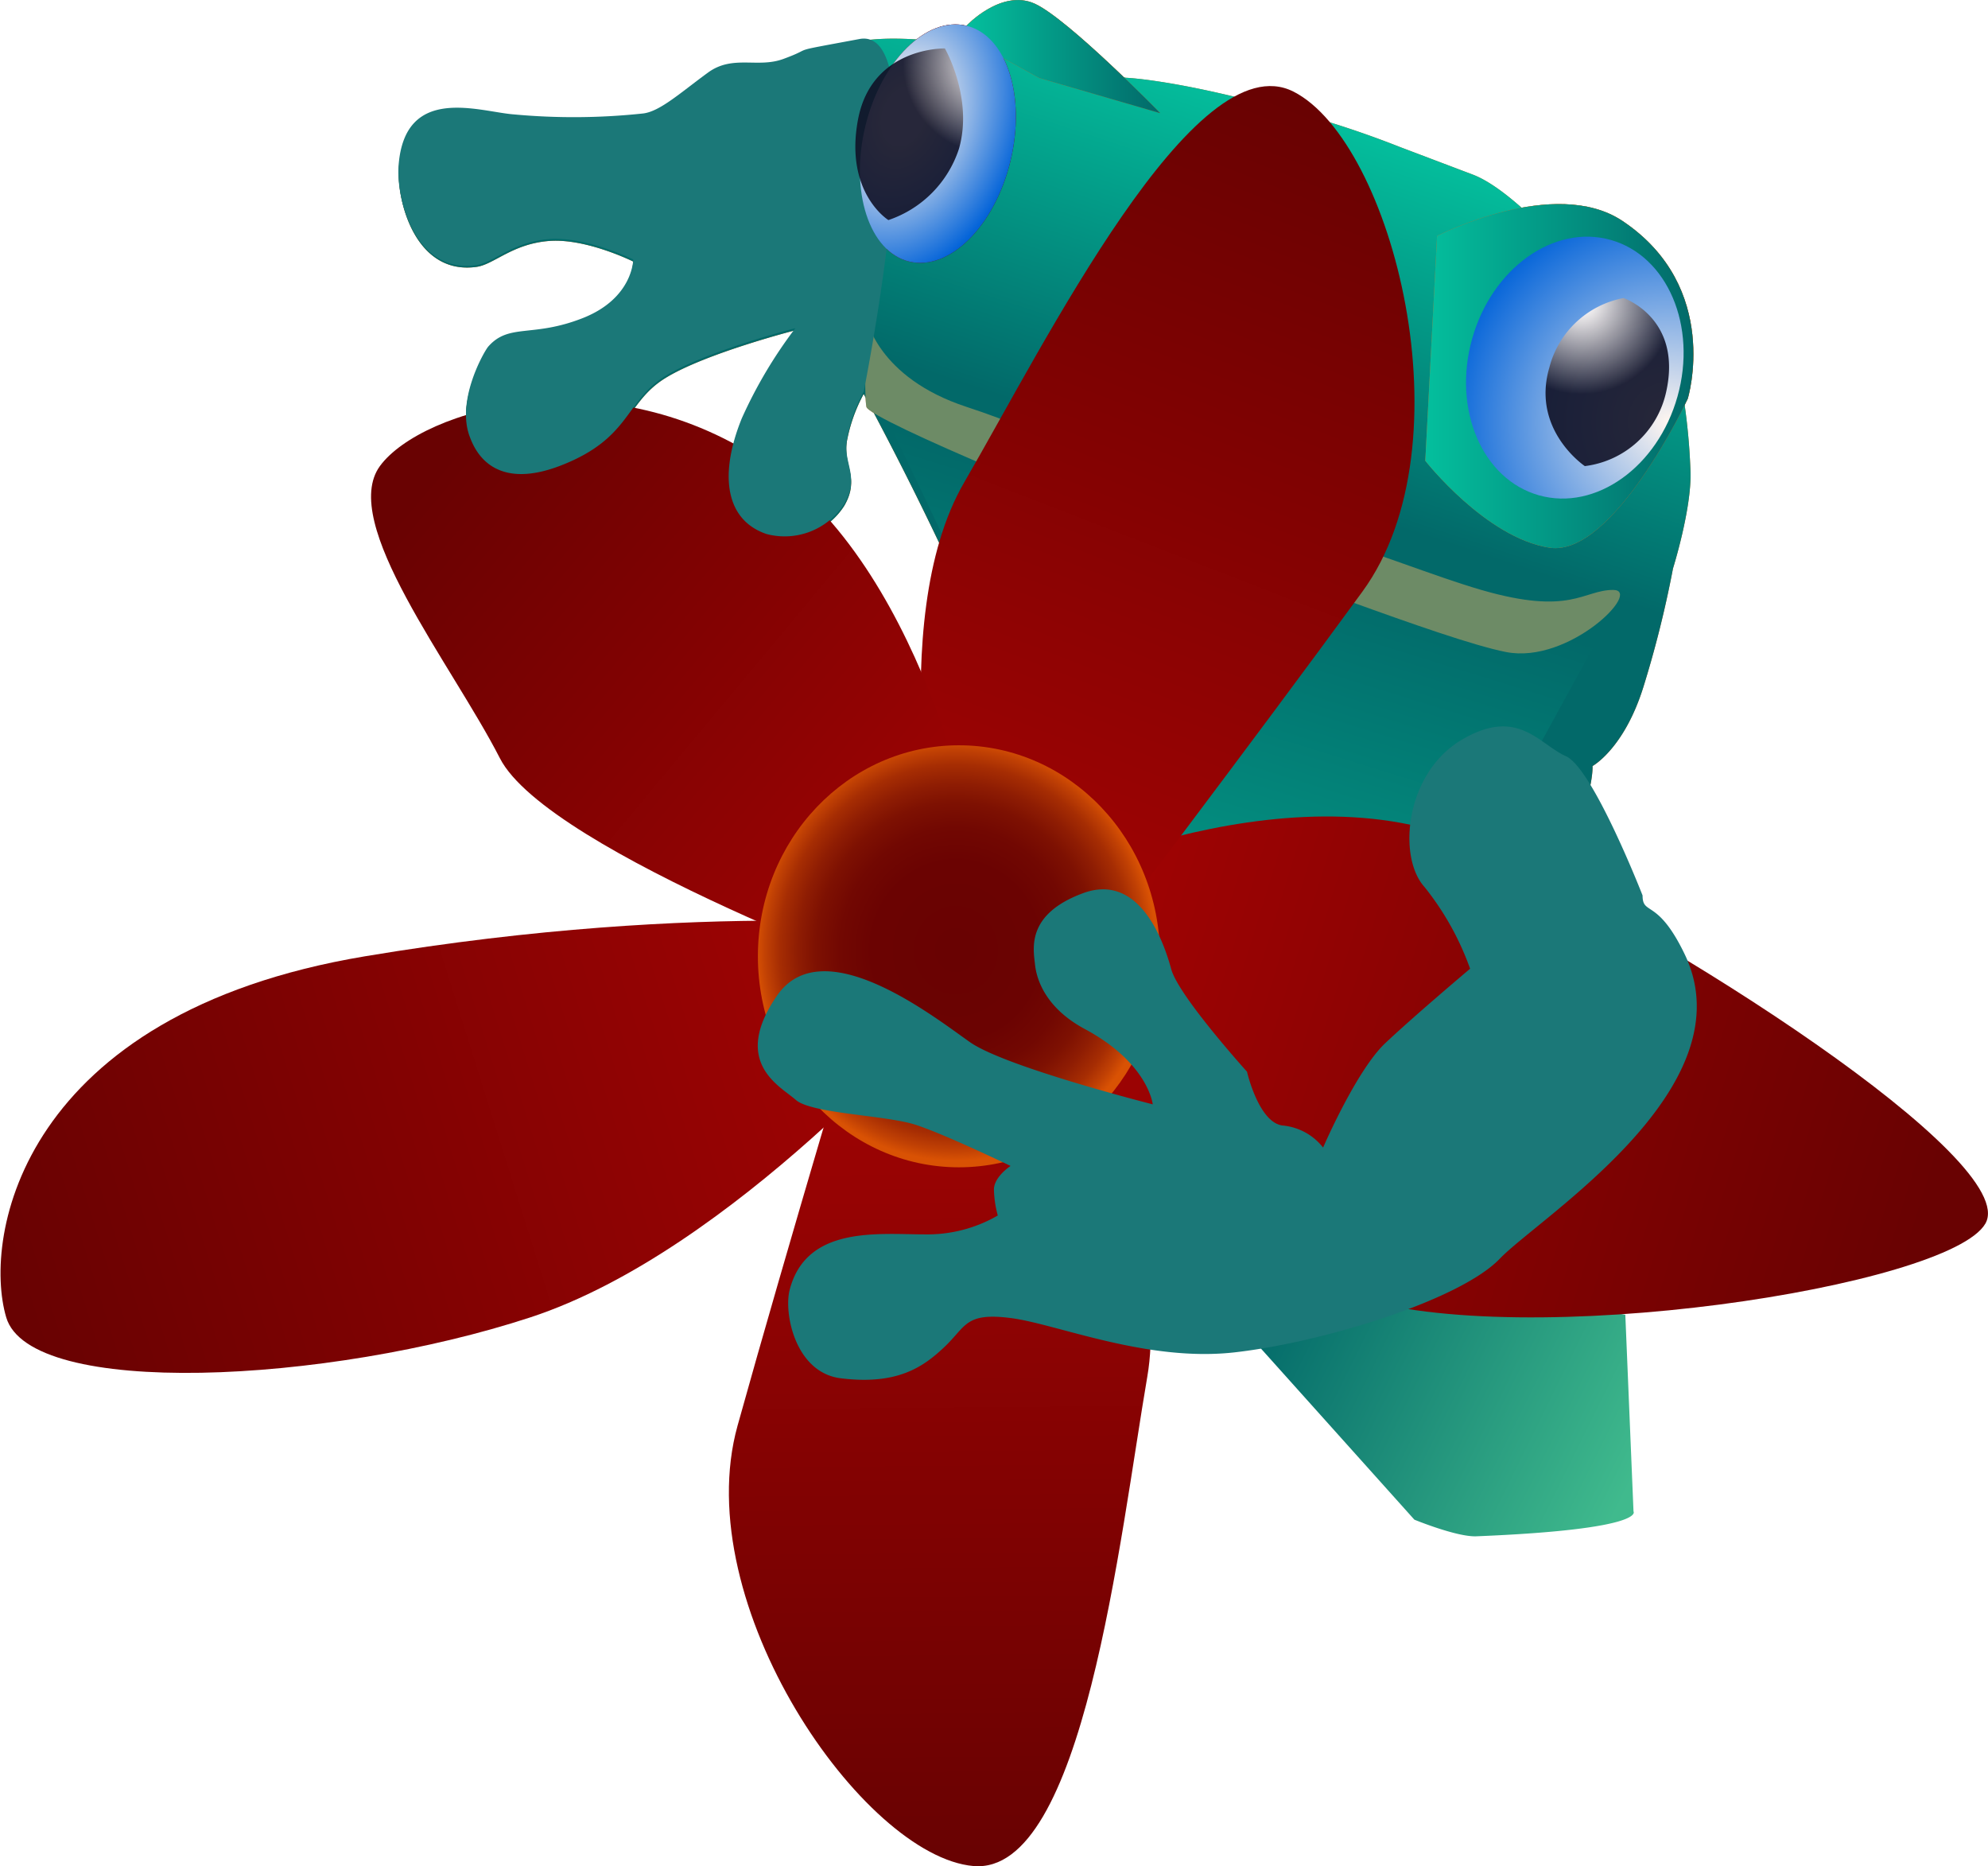 <svg xmlns="http://www.w3.org/2000/svg" xmlns:xlink="http://www.w3.org/1999/xlink" viewBox="0 0 160.11 150.27"><defs><style>.cls-1{isolation:isolate;}.cls-2{fill:#d2691e;}.cls-3{fill:url(#linear-gradient);}.cls-4{fill:#dd8f57;}.cls-5{fill:url(#radial-gradient);}.cls-6{fill:#231f20;}.cls-23,.cls-26,.cls-6{mix-blend-mode:multiply;opacity:0.9;}.cls-7{fill:url(#linear-gradient-2);}.cls-8{fill:url(#linear-gradient-3);}.cls-9{fill:url(#radial-gradient-2);}.cls-10{fill:url(#linear-gradient-4);}.cls-11{fill:url(#linear-gradient-5);}.cls-12{fill:#6d8b66;}.cls-13{fill:url(#linear-gradient-6);}.cls-14{fill:url(#linear-gradient-9);}.cls-15{fill:url(#linear-gradient-10);}.cls-16{fill:url(#linear-gradient-11);}.cls-17{fill:url(#linear-gradient-12);}.cls-18{fill:url(#linear-gradient-13);}.cls-19{fill:url(#radial-gradient-5);}.cls-20{fill:#1b7878;}.cls-21{fill:url(#linear-gradient-14);}.cls-22{fill:url(#radial-gradient-6);}.cls-23{fill:url(#radial-gradient-7);}.cls-24{fill:url(#linear-gradient-15);}.cls-25{fill:url(#radial-gradient-8);}.cls-26{fill:url(#radial-gradient-9);}</style><linearGradient id="linear-gradient" x1="81.91" y1="99.28" x2="99.37" y2="42.92" gradientUnits="userSpaceOnUse"><stop offset="0" stop-color="#ffe4d0"/><stop offset="1" stop-color="#c50"/></linearGradient><radialGradient id="radial-gradient" cx="134.33" cy="34.01" r="15.94" gradientTransform="translate(121.03 -100.51) rotate(74.31)" gradientUnits="userSpaceOnUse"><stop offset="0" stop-color="#231f20"/><stop offset="1" stop-color="#750000"/></radialGradient><linearGradient id="linear-gradient-2" x1="101.45" y1="32.49" x2="102.28" y2="29.82" xlink:href="#linear-gradient"/><linearGradient id="linear-gradient-3" x1="86.27" y1="28.5" x2="87.09" y2="25.84" xlink:href="#linear-gradient"/><radialGradient id="radial-gradient-2" cx="72.55" cy="9.04" r="11.28" gradientTransform="translate(68.9 -64.56) rotate(76.32)" gradientUnits="userSpaceOnUse"><stop offset="0" stop-color="#231f20"/><stop offset="0.6" stop-color="#750000"/></radialGradient><linearGradient id="linear-gradient-4" x1="91.98" y1="4.45" x2="82.68" y2="32.64" gradientUnits="userSpaceOnUse"><stop offset="0" stop-color="#04bf9d"/><stop offset="1" stop-color="#026969"/></linearGradient><linearGradient id="linear-gradient-5" x1="81.91" y1="99.28" x2="99.37" y2="42.92" xlink:href="#linear-gradient-4"/><linearGradient id="linear-gradient-6" x1="131.73" y1="118.67" x2="101.94" y2="103.95" gradientUnits="userSpaceOnUse"><stop offset="0" stop-color="#40ba8d"/><stop offset="1" stop-color="#026969"/></linearGradient><linearGradient id="linear-gradient-9" x1="154.74" y1="98.72" x2="80.03" y2="75.73" gradientUnits="userSpaceOnUse"><stop offset="0" stop-color="#690202"/><stop offset="1" stop-color="#a60303"/></linearGradient><linearGradient id="linear-gradient-10" x1="106.99" y1="9.49" x2="80.04" y2="78.96" xlink:href="#linear-gradient-9"/><linearGradient id="linear-gradient-11" x1="76.01" y1="149.11" x2="75.41" y2="77.56" xlink:href="#linear-gradient-9"/><linearGradient id="linear-gradient-12" x1="35.96" y1="37.02" x2="81.62" y2="75.07" xlink:href="#linear-gradient-9"/><linearGradient id="linear-gradient-13" x1="1.1" y1="102.18" x2="78.3" y2="77.98" xlink:href="#linear-gradient-9"/><radialGradient id="radial-gradient-5" cx="87.88" cy="306.74" r="11.62" gradientTransform="translate(-45.17 -371.34) scale(1.39 1.46)" gradientUnits="userSpaceOnUse"><stop offset="0" stop-color="#690202"/><stop offset="0.42" stop-color="#6b0302"/><stop offset="0.58" stop-color="#720802"/><stop offset="0.7" stop-color="#7e1102"/><stop offset="0.79" stop-color="#8f1d03"/><stop offset="0.88" stop-color="#a62d03"/><stop offset="0.95" stop-color="#c14104"/><stop offset="1" stop-color="#d95204"/></radialGradient><linearGradient id="linear-gradient-14" x1="114.8" y1="30.23" x2="136.39" y2="30.23" xlink:href="#linear-gradient-4"/><radialGradient id="radial-gradient-6" cx="134.33" cy="34.01" r="17.86" gradientTransform="translate(121.03 -100.51) rotate(74.31)" gradientUnits="userSpaceOnUse"><stop offset="0" stop-color="#fff6f0"/><stop offset="1" stop-color="#0464d9"/></radialGradient><radialGradient id="radial-gradient-7" cx="127.36" cy="24.29" r="7.45" gradientUnits="userSpaceOnUse"><stop offset="0.14" stop-color="#fff6f0"/><stop offset="1" stop-color="#101126"/></radialGradient><linearGradient id="linear-gradient-15" x1="77.84" y1="4.56" x2="93.44" y2="4.56" xlink:href="#linear-gradient-4"/><radialGradient id="radial-gradient-8" cx="72.55" cy="9.04" r="11.28" gradientTransform="matrix(-0.09, 1, -1.42, -0.12, 96.37, -63.11)" gradientUnits="userSpaceOnUse"><stop offset="0.14" stop-color="#fff6f0"/><stop offset="0.85" stop-color="#0464d9"/></radialGradient><radialGradient id="radial-gradient-9" cx="80.11" cy="5.04" r="7.39" xlink:href="#radial-gradient-7"/></defs><g class="cls-1"><g id="Layer_2" data-name="Layer 2"><g id="logo"><path class="cls-2" d="M128.26,61.68s2.54-1.38,4.1-6.38a86.18,86.18,0,0,0,2.38-9.53s1.5-4.78,1.41-7.77a50.1,50.1,0,0,0-.53-5.79s-11.15-15.92-17-18.15l-5.89-2.23a79.92,79.92,0,0,0-10.56-3.34c-7.8-2.1-11.51-2.23-11.51-2.23s-15.11-4.1-21.4-2.94-3.34.57-6.15,1.6C61,5.68,59,4.56,57,6c-2.18,1.61-3.84,3.09-5.21,3.27a51.77,51.77,0,0,1-10.39.07c-2.76-.18-8.79-2.45-9.27,4.15-.2,2.72,1.35,8.68,6.24,8,1.41-.19,2.9-1.87,5.88-2.09S51,21.06,51,21.06s0,3.12-4.06,4.73-5.95.36-7.62,2.29c-.32.37-2.65,4.39-1.45,7.35.33.83,1.72,4.4,7.33,2.22s5.13-5.17,8.34-7.18,10.52-3.88,10.52-3.88a37.39,37.39,0,0,0-4.32,7.27c-1.86,4.61-1.29,8.2,2,9.32A5.72,5.72,0,0,0,68,40.72c1.29-2.25-.15-3.21.22-5.26a12.92,12.92,0,0,1,1.34-3.74A271.89,271.89,0,0,1,82.17,58.55C86.81,70.7,95.3,93.88,95.3,93.88l27-13.79s3-9.17,4.54-12.93S128.26,61.68,128.26,61.68Z"/><path class="cls-3" d="M91.55,41.06a142.23,142.23,0,0,1,14.36,4.53c7.63,2.88,12,6.3,15.92,6.08a23.8,23.8,0,0,0,8-2.32L99.61,104.49s-14.23-40-16.45-45.57C81.05,53.68,71.42,33.7,70.43,31.65c0,0,0-.06,0,0a23.55,23.55,0,0,0,10.13,5.68A86.85,86.85,0,0,1,91.55,41.06Z"/><path class="cls-4" d="M69.78,25.61s.86,4.79,8.06,7.15S86.92,37,89.79,38s10.72,3.45,15.81,4.93,9.88,3.46,13.7,4.57c7.23,2.1,8.2,0,10.62,0s-3.55,6-8.63,5-20-7-26.63-9.06C89.23,41.75,70,33.79,69.78,32.76S69.78,25.61,69.78,25.61Z"/><path class="cls-2" d="M115.74,19s9.45-4.86,14.93-1.21c8,5.35,5.26,14.31,5.26,14.31s-6,12.8-11.14,12-10-7-10-7"/><ellipse class="cls-5" cx="126.82" cy="29.6" rx="10.68" ry="8.59" transform="translate(64.04 143.69) rotate(-74.31)"/><path class="cls-6" d="M130.76,24s4,4.06,2,8a12.55,12.55,0,0,1-5.13,5.5s-2-2.56-.58-7.6S130.76,24,130.76,24Z"/><path class="cls-2" d="M93.44,9.11S86,1.49,83.32.29s-5.48,1.78-5.48,1.78l1.42,1.76,4.43,2.45Z"/><ellipse class="cls-7" cx="101.88" cy="31.08" rx="1.06" ry="1.49"/><ellipse class="cls-8" cx="86.7" cy="27.1" rx="1.06" ry="1.49"/><ellipse class="cls-9" cx="75.53" cy="11.56" rx="9.77" ry="6.01" transform="translate(46.44 82.22) rotate(-76.32)"/><path class="cls-6" d="M76.1,3.9S75.39,9.65,74,11.52s-2.46,6.2-2.46,6.2S69,15.22,70,9.34,76.1,3.9,76.1,3.9Z"/><path class="cls-10" d="M128.26,61.68s2.54-1.38,4.1-6.38a86.18,86.18,0,0,0,2.38-9.53s1.5-4.78,1.41-7.77a50.1,50.1,0,0,0-.53-5.79s-11.15-15.92-17-18.15l-5.89-2.23a79.92,79.92,0,0,0-10.56-3.34c-7.8-2.1-11.51-2.23-11.51-2.23s-15.11-4.1-21.4-2.94-3.34.57-6.15,1.6C61,5.68,59,4.56,57,6c-2.18,1.61-3.84,3.09-5.21,3.27a51.77,51.77,0,0,1-10.39.07c-2.76-.18-8.79-2.45-9.27,4.15-.2,2.72,1.35,8.68,6.24,8,1.41-.19,2.9-1.87,5.88-2.09S51,21.06,51,21.06s0,3.12-4.06,4.73-5.95.36-7.62,2.29c-.32.37-2.65,4.39-1.45,7.35.33.83,1.72,4.4,7.33,2.22s5.13-5.17,8.34-7.18,10.52-3.88,10.52-3.88a37.39,37.39,0,0,0-4.32,7.27c-1.86,4.61-1.29,8.2,2,9.32A5.72,5.72,0,0,0,68,40.72c1.29-2.25-.15-3.21.22-5.26a12.92,12.92,0,0,1,1.34-3.74A271.89,271.89,0,0,1,82.17,58.55C86.81,70.7,95.3,93.88,95.3,93.88l27-13.79s3-9.17,4.54-12.93S128.26,61.68,128.26,61.68Z"/><path class="cls-11" d="M91.55,41.06a142.23,142.23,0,0,1,14.36,4.53c7.63,2.88,12,6.3,15.92,6.08a23.8,23.8,0,0,0,8-2.32L99.61,104.49s-14.23-40-16.45-45.57C81.05,53.68,71.42,33.7,70.43,31.65c0,0,0-.06,0,0a23.55,23.55,0,0,0,10.13,5.68A86.85,86.85,0,0,1,91.55,41.06Z"/><path class="cls-12" d="M69.78,25.61s.86,4.79,8.06,7.15S86.92,37,89.79,38s10.72,3.45,15.81,4.93,9.88,3.46,13.7,4.57c7.23,2.1,8.2,0,10.62,0s-3.55,6-8.63,5-20-7-26.63-9.06C89.23,41.75,70,33.79,69.78,32.76S69.78,25.61,69.78,25.61Z"/><path class="cls-2" d="M115.74,19s9.45-4.86,14.93-1.21c8,5.35,5.26,14.31,5.26,14.31s-6,12.8-11.14,12-10-7-10-7"/><ellipse class="cls-5" cx="126.82" cy="29.6" rx="10.68" ry="8.59" transform="translate(64.04 143.69) rotate(-74.31)"/><path class="cls-6" d="M130.76,24s4,4.06,2,8a12.55,12.55,0,0,1-5.13,5.5s-2-2.56-.58-7.6S130.76,24,130.76,24Z"/><path class="cls-2" d="M93.44,9.11S86,1.49,83.32.29s-5.48,1.78-5.48,1.78l1.42,1.76,4.43,2.45Z"/><path class="cls-13" d="M109.79,101.86a79.33,79.33,0,0,1,12.49,2,80.14,80.14,0,0,0,8.62,2l.66,15.84s1.1,1.44-12.65,2c-1.57.07-5-1.34-5-1.34l-13.56-15.12Z"/><ellipse class="cls-7" cx="101.88" cy="31.08" rx="1.06" ry="1.49"/><ellipse class="cls-8" cx="86.7" cy="27.1" rx="1.06" ry="1.49"/><ellipse class="cls-9" cx="75.53" cy="11.56" rx="9.77" ry="6.01" transform="translate(46.44 82.22) rotate(-76.32)"/><path class="cls-6" d="M76.1,3.9S75.39,9.65,74,11.52s-2.46,6.2-2.46,6.2S69,15.22,70,9.34,76.1,3.9,76.1,3.9Z"/><path class="cls-14" d="M82,71.94s21.47-10.89,36.9-3.8,43.91,25.31,41,30.38-37.15,10.38-51.14,5.82S78.85,80.8,78.85,80.8Z"/><path class="cls-15" d="M75.72,71.68s-4.59-21.61,1.93-32.83S96.22,3.33,104.18,7.38s14.23,28.36,5.55,40.25S87.78,77,87.78,77Z"/><path class="cls-16" d="M82.93,79.51s11.69,18.43,9.47,31.35-5.14,40.16-14,39.39-23-21.07-19-35.45,10.4-35.69,10.4-35.69Z"/><path class="cls-17" d="M74.15,79.53s-30-10.88-33.89-18.48-13-19-9.65-23.54S49,28.45,62,37.51,78.85,69.4,78.85,69.4Z"/><path class="cls-18" d="M75.72,81.3s-16.65,19.41-33,24.77-40.29,6.54-42.22,0S1.76,81.62,29.39,77s46.33-2.28,46.33-2.28Z"/><ellipse class="cls-19" cx="77.23" cy="77" rx="16.19" ry="16.99"/><path class="cls-20" d="M69.23,3.14C63,4.3,65.89,3.72,63.08,4.75,61,5.51,59,4.38,57,5.86,54.79,7.47,53.13,9,51.76,9.14a52.52,52.52,0,0,1-10.39.07C38.61,9,32.58,6.75,32.1,13.35c-.2,2.72,1.35,8.69,6.24,8,1.41-.19,2.9-1.87,5.88-2.1S51,20.89,51,20.89s0,3.12-4.06,4.72S41,26,39.32,27.91c-.32.37-2.65,4.39-1.45,7.35.33.83,1.72,4.4,7.33,2.21s5.13-5.17,8.34-7.17,10.52-3.88,10.52-3.88a37,37,0,0,0-4.32,7.27c-1.86,4.6-1.29,8.2,2,9.31A5.7,5.7,0,0,0,68,40.55c1.29-2.25-.15-3.21.22-5.26a12.91,12.91,0,0,1,1.34-3.75S75.52,2,69.23,3.14Z"/><path class="cls-20" d="M100.43,86.29s-5.52-6.11-6.1-8.25-2.52-7.82-7.11-6.12-4,4.47-3.86,5.76.93,3.52,4,5.17c5.13,2.75,5.48,6.07,5.48,6.07s-11.85-3-14.71-5-11.86-9.13-15.56-3.74.27,7.27,1.52,8.38,7.24,1.23,9.63,2,7.67,3.32,7.67,3.32-1.34.87-1.34,1.9a8.7,8.7,0,0,0,.31,2.09,11.31,11.31,0,0,1-5.88,1.52c-3.75,0-9.53-.72-10.88,4.46-.49,1.87.44,6.69,4.14,7.13,4.52.55,6.6-.89,8.34-2.54s1.65-2.79,5.35-2.31,10.92,3.56,18,2.76,18.16-4.2,21.36-7.54,20.05-13.78,14.89-24.52c-2.19-4.55-3.39-3.08-3.39-4.73,0,0-4-10.25-6.17-11.21s-3.87-4-8.4-1.32-5.19,9.41-3,11.84A22.69,22.69,0,0,1,118.4,78s-4.51,3.8-6.84,6-5,8.4-5,8.4a4.69,4.69,0,0,0-3.2-1.77C101.39,90.48,100.43,86.29,100.43,86.29Z"/><path class="cls-21" d="M115.74,19s9.45-4.86,14.93-1.21c8,5.35,5.26,14.31,5.26,14.31s-6,12.8-11.14,12-10-7-10-7"/><ellipse class="cls-22" cx="126.82" cy="29.6" rx="10.68" ry="8.59" transform="translate(64.04 143.69) rotate(-74.31)"/><path class="cls-23" d="M130.76,24s4.78,1.61,3.42,7.6a7.67,7.67,0,0,1-6.54,5.93s-4.33-2.9-2.86-7.93A7.63,7.63,0,0,1,130.76,24Z"/><path class="cls-24" d="M93.44,9.11S86,1.49,83.32.29s-5.48,1.78-5.48,1.78l1.42,1.76,4.43,2.45Z"/><ellipse class="cls-25" cx="75.53" cy="11.56" rx="9.77" ry="6.01" transform="translate(46.44 82.22) rotate(-76.32)"/><path class="cls-26" d="M76.1,3.9s2.31,4,1.13,8.09a9,9,0,0,1-5.68,5.73S68,15.53,69.1,9.64,76.1,3.9,76.1,3.9Z"/></g></g></g></svg>
